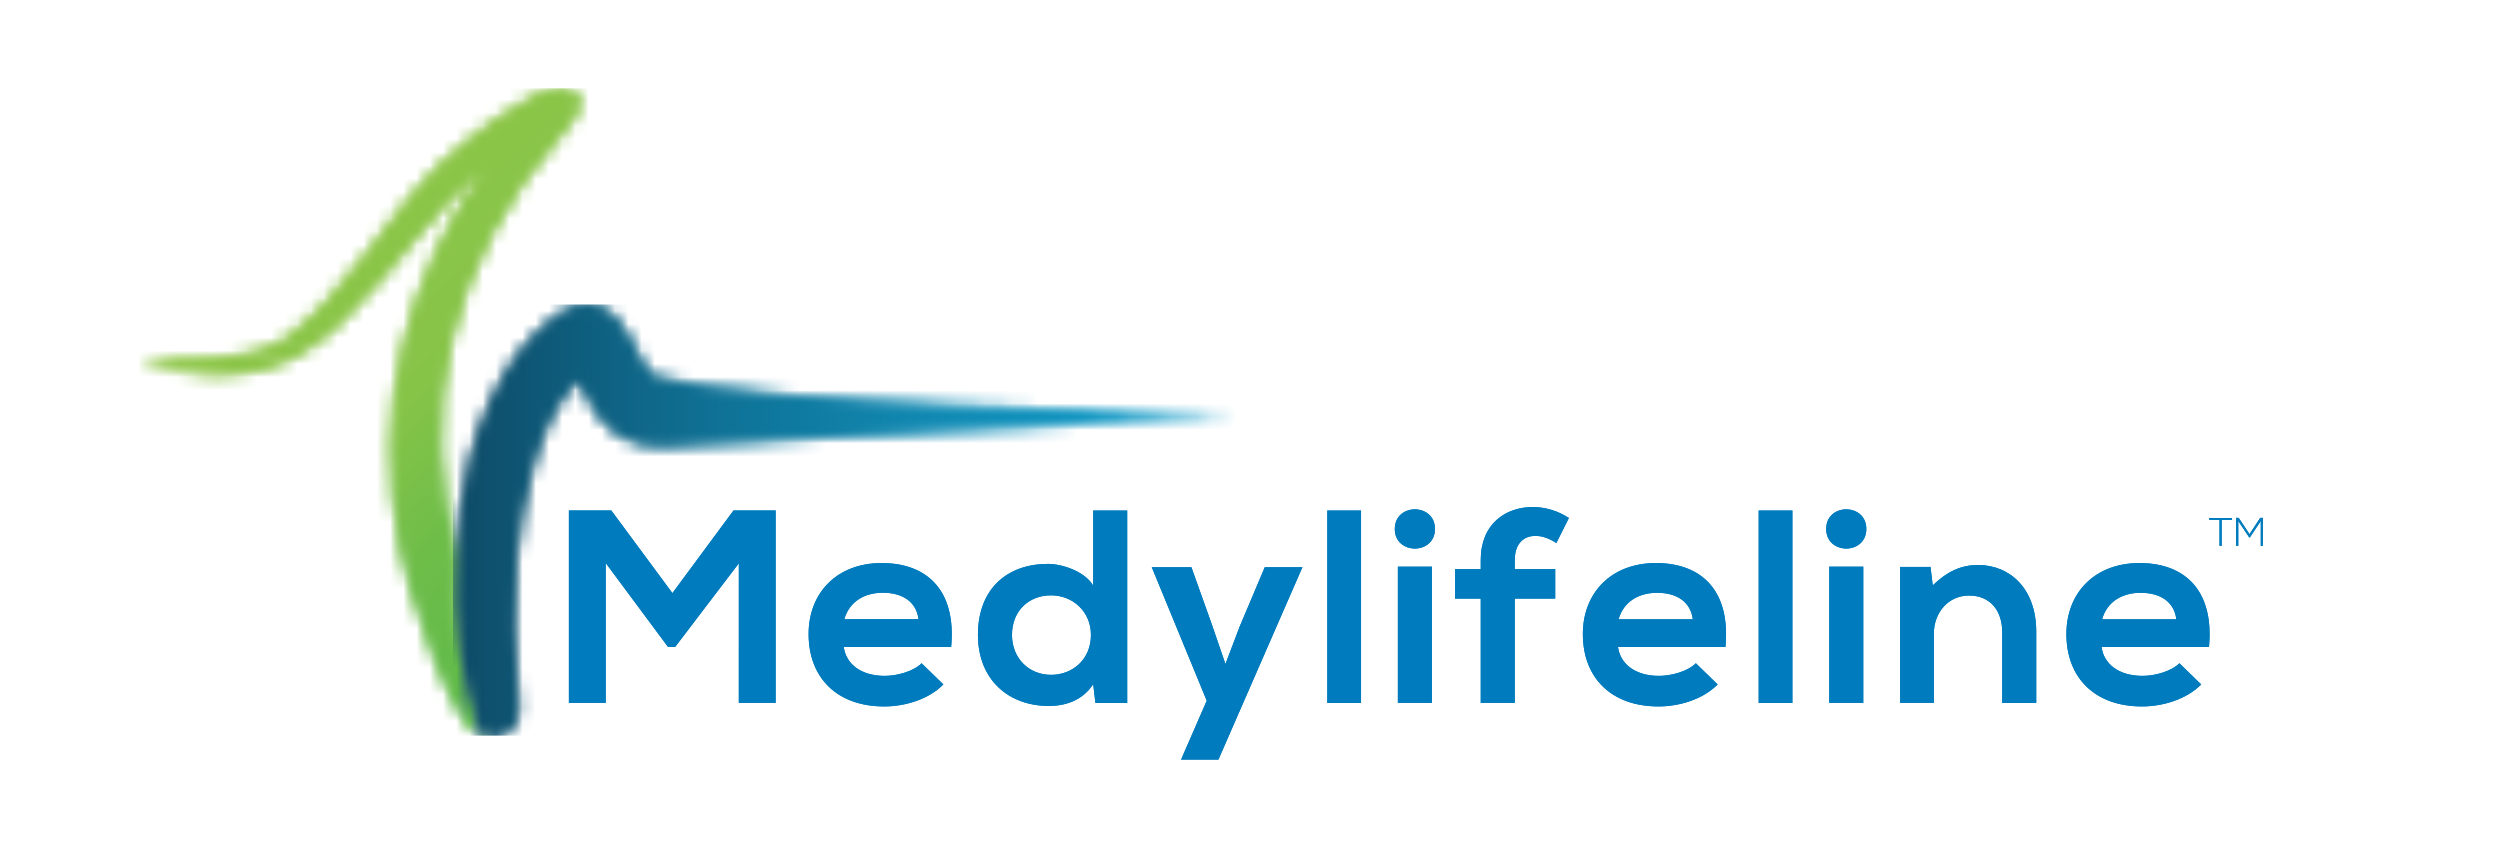 <svg width="189" height="64" viewBox="0 0 189 64" fill="none" xmlns="http://www.w3.org/2000/svg">
<mask id="mask0_508_5423" style="mask-type:luminance" maskUnits="userSpaceOnUse" x="10" y="6" width="34" height="50">
<path d="M33.359 12.428C29.053 16.663 26.308 22.32 21.371 25.858C17.541 27.774 14.579 26.906 10.531 27.581L11.876 27.855C17.74 28.76 21.523 28.45 25.813 24.265C30.538 19.66 32.447 15.779 36.863 12.55C30.787 20.974 28.195 30.755 30.338 41.546C30.862 44.195 34.079 54.733 36.427 55.604C34.902 51.387 34.265 46.905 34.556 42.435C31.414 31.168 33.799 19.938 42.431 10.075C43.094 9.317 44.935 7.404 42.887 6.736C42.756 6.695 42.619 6.676 42.482 6.678C40.194 6.682 34.757 11.054 33.359 12.428Z" fill="white"/>
</mask>
<g mask="url(#mask0_508_5423)">
<path d="M44.936 6.682H10.531V55.608H44.936V6.682Z" fill="url(#paint0_linear_508_5423)"/>
</g>
<mask id="mask1_508_5423" style="mask-type:luminance" maskUnits="userSpaceOnUse" x="34" y="23" width="60" height="33">
<path d="M44.359 23.023H44.325C43.629 23.032 42.829 23.335 41.894 24.064C40.822 24.904 39.971 25.894 39.104 26.915C35.831 31.753 34.748 36.943 34.535 42.439C34.244 46.909 34.881 51.391 36.405 55.608H37.8C39.265 55.12 39.203 53.88 39.097 52.712C38.773 49.208 38.704 45.528 38.999 42.02C39.305 38.318 40.525 31.511 43.749 28.585C45.112 31.681 46.709 33.857 50.423 33.654C54.255 33.433 89.951 31.446 93.385 31.409C89.908 31.441 56.128 30.664 49.383 28.528C48.31 28.108 47.26 23.02 44.363 23.018" fill="white"/>
</mask>
<g mask="url(#mask1_508_5423)">
<path d="M93.381 23.023H34.244V55.608H93.381V23.023Z" fill="url(#paint1_linear_508_5423)"/>
</g>
<path fill-rule="evenodd" clip-rule="evenodd" d="M158.92 46.814C159.299 45.481 160.438 44.815 161.831 44.815C163.308 44.815 164.362 45.481 164.53 46.814H158.92ZM166.999 48.912C167.4 44.687 165.227 42.566 161.747 42.566C158.37 42.566 156.219 44.811 156.219 47.935C156.219 51.222 158.35 53.407 161.937 53.407C163.517 53.407 165.311 52.867 166.408 51.743L164.763 50.141C164.172 50.744 162.928 51.097 161.978 51.097C160.165 51.097 159.045 50.183 158.877 48.913L166.999 48.912ZM153.94 53.139V47.75C153.94 44.528 151.98 42.714 149.533 42.714C148.225 42.714 147.171 43.234 146.116 44.254L145.947 42.859H143.648V53.139H146.199V47.895C146.199 46.333 147.275 45.023 148.857 45.023C150.502 45.023 151.366 46.209 151.366 47.77V53.14L153.94 53.139ZM138.059 39.989C138.059 41.965 141.095 41.965 141.095 39.989C141.095 38.013 138.059 38.011 138.059 39.989ZM140.864 42.839V53.139H138.291V42.839H140.864ZM132.955 38.595V53.142H135.506V38.595H132.955ZM122.365 46.814C122.745 45.481 123.884 44.815 125.275 44.815C126.752 44.815 127.806 45.481 127.976 46.814H122.365ZM130.442 48.912C130.844 44.687 128.671 42.566 125.19 42.566C121.815 42.566 119.664 44.811 119.664 47.935C119.664 51.222 121.794 53.407 125.38 53.407C126.962 53.407 128.756 52.867 129.852 51.743L128.206 50.141C127.615 50.744 126.372 51.097 125.421 51.097C123.609 51.097 122.49 50.183 122.321 48.913L130.442 48.912ZM114.516 53.139V45.252H117.576V43.027H114.516V42.343C114.516 41.096 115.192 40.513 116.077 40.513C116.605 40.513 117.111 40.7 117.659 41.054L118.608 39.16C117.807 38.633 116.871 38.344 115.909 38.328C113.821 38.328 111.943 39.597 111.943 42.343V43.027H110.002V45.252H111.943V53.139H114.516ZM105.446 39.989C105.446 41.965 108.484 41.965 108.484 39.989C108.484 38.013 105.446 38.011 105.446 39.989ZM108.253 42.839V53.139H105.679V42.839H108.253ZM100.342 38.595V53.142H102.894V38.595H100.342ZM95.617 42.881L93.718 47.372L92.643 50.203L91.651 47.31L90.07 42.881H87.074L91.229 52.973L89.288 57.425H92.114L98.464 42.878L95.617 42.881ZM82.644 38.595V44.275C82.033 43.214 80.325 42.631 79.227 42.631C76.191 42.631 73.933 44.463 73.933 48.001C73.933 51.372 76.233 53.37 79.291 53.37C80.556 53.37 81.844 52.953 82.644 51.725L82.814 53.141H85.217V38.594L82.644 38.595ZM79.459 45.007C81.083 45.007 82.475 46.212 82.475 48.002C82.475 49.857 81.083 51.019 79.459 51.019C77.813 51.019 76.506 49.792 76.506 48.002C76.506 46.147 77.813 45.007 79.459 45.007ZM63.829 46.814C64.209 45.481 65.347 44.811 66.741 44.811C68.217 44.811 69.271 45.477 69.44 46.81L63.829 46.814ZM71.907 48.912C72.308 44.687 70.135 42.566 66.655 42.566C63.279 42.566 61.13 44.811 61.13 47.935C61.13 51.222 63.261 53.407 66.846 53.407C68.429 53.407 70.221 52.867 71.318 51.743L69.673 50.141C69.082 50.744 67.838 51.097 66.888 51.097C65.074 51.097 63.957 50.183 63.788 48.913L71.907 48.912ZM55.854 53.139H58.639V38.592H55.454L50.834 44.84L46.215 38.592H43.008V53.139H45.793V42.566L50.498 48.902H51.046L55.855 42.586L55.854 53.139Z" fill="#007CBE"/>
<path fill-rule="evenodd" clip-rule="evenodd" d="M170.913 41.267H171.076V39.149H170.873L170.064 40.381L169.244 39.149H169.047V41.267H169.214V39.388L170.04 40.626H170.095L170.914 39.388L170.913 41.267ZM167.795 41.267H167.959V39.303H168.734V39.159H167.021V39.303H167.795V41.267Z" fill="#007CBE"/>
<mask id="mask2_508_5423" style="mask-type:luminance" maskUnits="userSpaceOnUse" x="10" y="6" width="34" height="50">
<path d="M33.359 12.428C29.053 16.663 26.308 22.32 21.371 25.858C17.541 27.774 14.579 26.906 10.531 27.581L11.876 27.855C17.74 28.76 21.523 28.45 25.813 24.265C30.538 19.66 32.447 15.779 36.863 12.55C30.787 20.974 28.195 30.755 30.338 41.546C30.862 44.195 34.079 54.733 36.427 55.604C34.902 51.387 34.265 46.905 34.556 42.435C31.414 31.168 33.799 19.938 42.431 10.075C43.094 9.317 44.935 7.404 42.887 6.736C42.756 6.695 42.619 6.676 42.482 6.678C40.194 6.682 34.757 11.054 33.359 12.428Z" fill="white"/>
</mask>
<g mask="url(#mask2_508_5423)">
<path d="M44.936 6.682H10.531V55.608H44.936V6.682Z" fill="url(#paint2_linear_508_5423)"/>
</g>
<mask id="mask3_508_5423" style="mask-type:luminance" maskUnits="userSpaceOnUse" x="34" y="23" width="60" height="33">
<path d="M44.359 23.023H44.325C43.629 23.032 42.829 23.335 41.894 24.064C40.822 24.904 39.971 25.894 39.104 26.915C35.831 31.753 34.748 36.943 34.535 42.439C34.244 46.909 34.881 51.391 36.405 55.608H37.8C39.265 55.12 39.203 53.88 39.097 52.712C38.773 49.208 38.704 45.528 38.999 42.02C39.305 38.318 40.525 31.511 43.749 28.585C45.112 31.681 46.709 33.857 50.423 33.654C54.255 33.433 89.951 31.446 93.385 31.409C89.908 31.441 56.128 30.664 49.383 28.528C48.31 28.108 47.26 23.02 44.363 23.018" fill="white"/>
</mask>
<g mask="url(#mask3_508_5423)">
<path d="M93.381 23.023H34.244V55.608H93.381V23.023Z" fill="url(#paint3_linear_508_5423)"/>
</g>
<path fill-rule="evenodd" clip-rule="evenodd" d="M158.92 46.814C159.299 45.481 160.438 44.815 161.831 44.815C163.308 44.815 164.362 45.481 164.53 46.814H158.92ZM166.999 48.912C167.4 44.687 165.227 42.566 161.747 42.566C158.37 42.566 156.219 44.811 156.219 47.935C156.219 51.222 158.35 53.407 161.937 53.407C163.517 53.407 165.311 52.867 166.408 51.743L164.763 50.141C164.172 50.744 162.928 51.097 161.978 51.097C160.165 51.097 159.045 50.183 158.877 48.913L166.999 48.912ZM153.94 53.139V47.75C153.94 44.528 151.98 42.714 149.533 42.714C148.225 42.714 147.171 43.234 146.116 44.254L145.947 42.859H143.648V53.139H146.199V47.895C146.199 46.333 147.275 45.023 148.857 45.023C150.502 45.023 151.366 46.209 151.366 47.77V53.14L153.94 53.139ZM138.059 39.989C138.059 41.965 141.095 41.965 141.095 39.989C141.095 38.013 138.059 38.011 138.059 39.989ZM140.864 42.839V53.139H138.291V42.839H140.864ZM132.955 38.595V53.142H135.506V38.595H132.955ZM122.365 46.814C122.745 45.481 123.884 44.815 125.275 44.815C126.752 44.815 127.806 45.481 127.976 46.814H122.365ZM130.442 48.912C130.844 44.687 128.671 42.566 125.19 42.566C121.815 42.566 119.664 44.811 119.664 47.935C119.664 51.222 121.794 53.407 125.38 53.407C126.962 53.407 128.756 52.867 129.852 51.743L128.206 50.141C127.615 50.744 126.372 51.097 125.421 51.097C123.609 51.097 122.49 50.183 122.321 48.913L130.442 48.912ZM114.516 53.139V45.252H117.576V43.027H114.516V42.343C114.516 41.096 115.192 40.513 116.077 40.513C116.605 40.513 117.111 40.7 117.659 41.054L118.608 39.16C117.807 38.633 116.871 38.344 115.909 38.328C113.821 38.328 111.943 39.597 111.943 42.343V43.027H110.002V45.252H111.943V53.139H114.516ZM105.446 39.989C105.446 41.965 108.484 41.965 108.484 39.989C108.484 38.013 105.446 38.011 105.446 39.989ZM108.253 42.839V53.139H105.679V42.839H108.253ZM100.342 38.595V53.142H102.894V38.595H100.342ZM95.617 42.881L93.718 47.372L92.643 50.203L91.651 47.31L90.07 42.881H87.074L91.229 52.973L89.288 57.425H92.114L98.464 42.878L95.617 42.881ZM82.644 38.595V44.275C82.033 43.214 80.325 42.631 79.227 42.631C76.191 42.631 73.933 44.463 73.933 48.001C73.933 51.372 76.233 53.37 79.291 53.37C80.556 53.37 81.844 52.953 82.644 51.725L82.814 53.141H85.217V38.594L82.644 38.595ZM79.459 45.007C81.083 45.007 82.475 46.212 82.475 48.002C82.475 49.857 81.083 51.019 79.459 51.019C77.813 51.019 76.506 49.792 76.506 48.002C76.506 46.147 77.813 45.007 79.459 45.007ZM63.829 46.814C64.209 45.481 65.347 44.811 66.741 44.811C68.217 44.811 69.271 45.477 69.44 46.81L63.829 46.814ZM71.907 48.912C72.308 44.687 70.135 42.566 66.655 42.566C63.279 42.566 61.13 44.811 61.13 47.935C61.13 51.222 63.261 53.407 66.846 53.407C68.429 53.407 70.221 52.867 71.318 51.743L69.673 50.141C69.082 50.744 67.838 51.097 66.888 51.097C65.074 51.097 63.957 50.183 63.788 48.913L71.907 48.912ZM55.854 53.139H58.639V38.592H55.454L50.834 44.84L46.215 38.592H43.008V53.139H45.793V42.566L50.498 48.902H51.046L55.855 42.586L55.854 53.139Z" fill="#007CBE"/>
<path fill-rule="evenodd" clip-rule="evenodd" d="M170.913 41.267H171.076V39.149H170.873L170.064 40.381L169.244 39.149H169.047V41.267H169.214V39.388L170.04 40.626H170.095L170.914 39.388L170.913 41.267ZM167.795 41.267H167.959V39.303H168.734V39.159H167.021V39.303H167.795V41.267Z" fill="#007CBE"/>
<defs>
<linearGradient id="paint0_linear_508_5423" x1="6.75" y1="10.453" x2="47.864" y2="51.672" gradientUnits="userSpaceOnUse">
<stop stop-color="#96C947"/>
<stop offset="0.25" stop-color="#8EC647"/>
<stop offset="0.53" stop-color="#86C448"/>
<stop offset="0.69" stop-color="#6EBD49"/>
<stop offset="1" stop-color="#54B849"/>
</linearGradient>
<linearGradient id="paint1_linear_508_5423" x1="34.462" y1="39.316" x2="93.39" y2="39.316" gradientUnits="userSpaceOnUse">
<stop stop-color="#0E4B67"/>
<stop offset="0.04" stop-color="#0E506D"/>
<stop offset="0.33" stop-color="#0F7195"/>
<stop offset="0.6" stop-color="#1088B1"/>
<stop offset="0.83" stop-color="#1197C3"/>
<stop offset="1" stop-color="#119CC9"/>
</linearGradient>
<linearGradient id="paint2_linear_508_5423" x1="6.75" y1="10.453" x2="47.864" y2="51.672" gradientUnits="userSpaceOnUse">
<stop stop-color="#96C947"/>
<stop offset="0.25" stop-color="#8EC647"/>
<stop offset="0.53" stop-color="#86C448"/>
<stop offset="0.69" stop-color="#6EBD49"/>
<stop offset="1" stop-color="#54B849"/>
</linearGradient>
<linearGradient id="paint3_linear_508_5423" x1="34.462" y1="39.316" x2="93.39" y2="39.316" gradientUnits="userSpaceOnUse">
<stop stop-color="#0E4B67"/>
<stop offset="0.04" stop-color="#0E506D"/>
<stop offset="0.33" stop-color="#0F7195"/>
<stop offset="0.6" stop-color="#1088B1"/>
<stop offset="0.83" stop-color="#1197C3"/>
<stop offset="1" stop-color="#119CC9"/>
</linearGradient>
</defs>
</svg>
